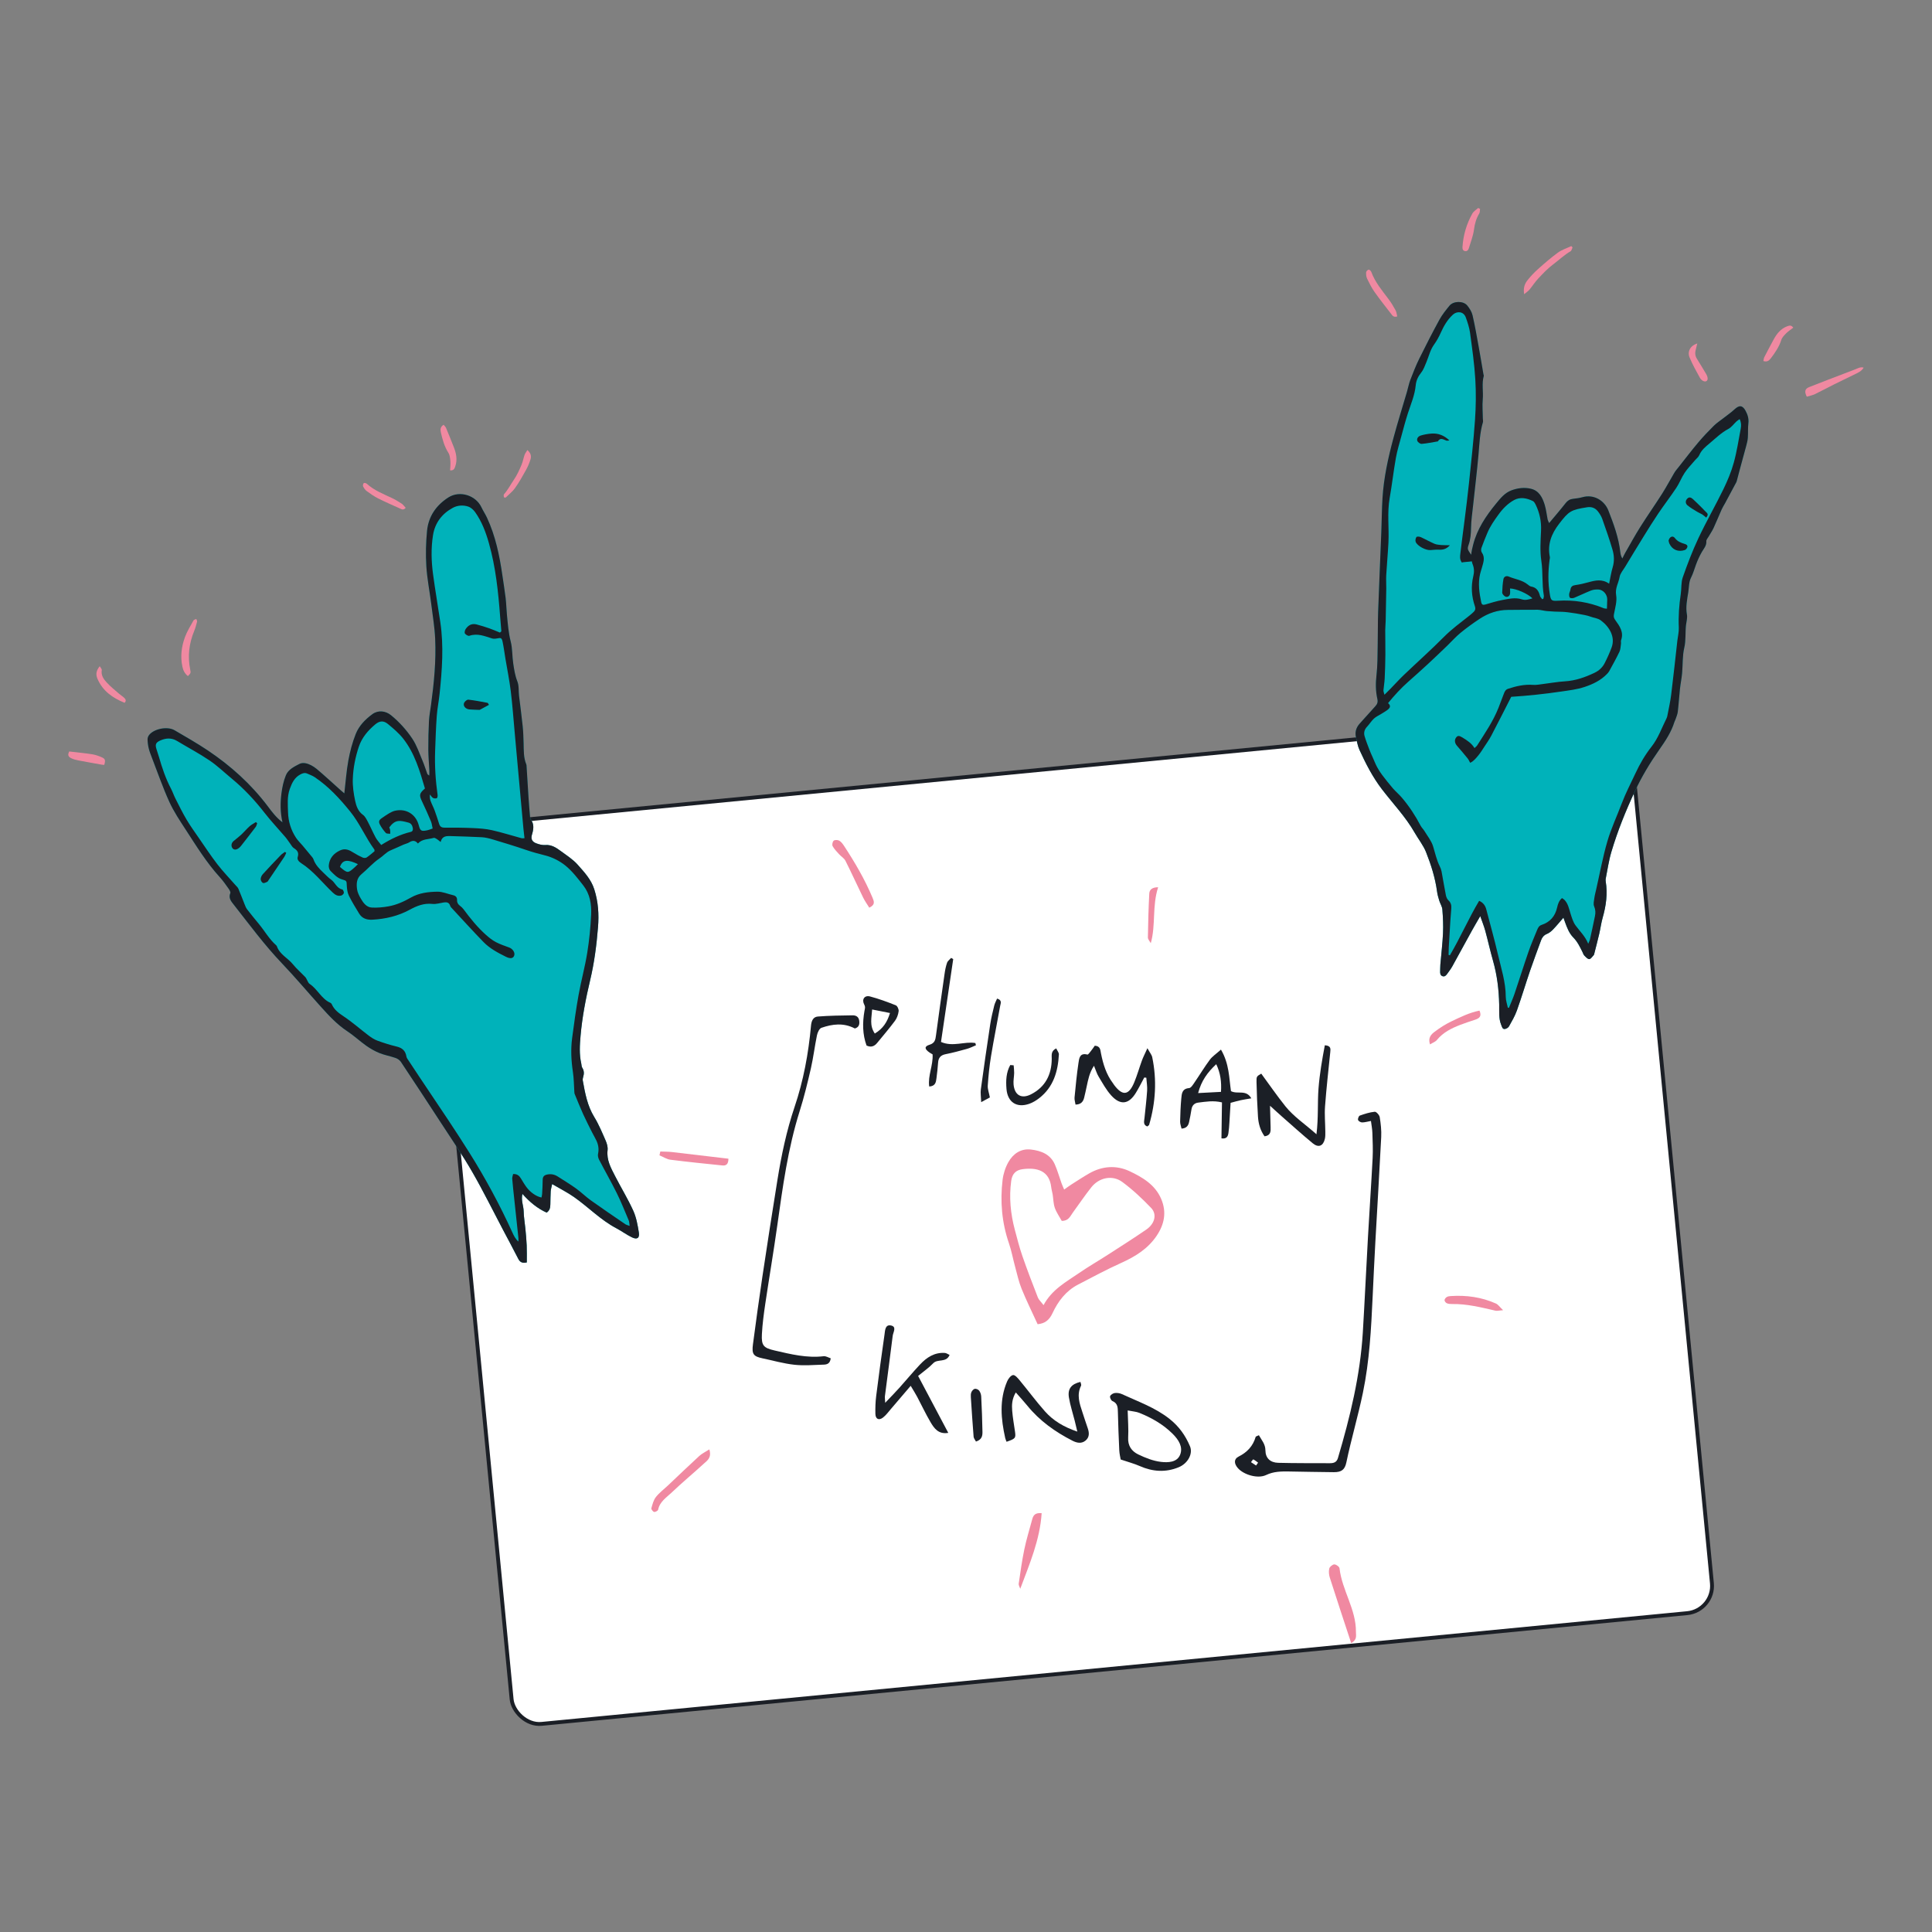 <?xml version="1.0" encoding="UTF-8"?>
<svg id="notes_etc" data-name="notes etc" xmlns="http://www.w3.org/2000/svg" viewBox="0 0 1000 1000">
  <rect x="0" y="0" width="1000" height="1000" fill="#808080" stroke="none"/>
  <defs>
    <style>
      .cls-1 {
        fill: #00b2ba;
      }

      .cls-1, .cls-2, .cls-3 {
        stroke-width: 0px;
      }

      .cls-2 {
        fill: #f089a1;
      }

      .cls-4 {
        fill: #fff;
        stroke: #1b1f26;
        stroke-miterlimit: 10;
        stroke-width: 2px;
      }

      .cls-3 {
        fill: #1b1f26;
      }
    </style>
  </defs>
  <rect class="cls-4" x="242.31" y="398" width="624.16" height="466.69" rx="14.17" ry="14.17" transform="translate(-58.18 56.27) rotate(-5.52)"/>
  <g>
    <path class="cls-1" d="M903.52,212.64c-1.65-2.99-3.29-3.04-5.79-.72-1.71,1.59-3.66,2.92-5.5,4.37-1.73,1.36-3.61,2.57-5.17,4.1-2.82,2.8-5.57,5.69-8.13,8.73-3.49,4.15-6.78,8.47-10.14,12.72-.75.95-1.56,1.86-2.17,2.89-2.14,3.6-4.09,7.31-6.33,10.84-3.68,5.78-7.63,11.39-11.28,17.18-2.78,4.41-5.27,9-7.87,13.52-.52.9-.95,1.86-1.41,2.8-.7-1.16-.93-2.15-1.04-3.14-.84-7.6-3.45-14.69-6.21-21.73-1.96-4.99-7.41-8.58-13.45-6.85-1.56.45-3.21.64-4.83.83-1.62.19-2.78.88-3.82,2.21-2.7,3.46-5.57,6.77-8.55,10.34-.33-.77-.66-1.3-.78-1.86-.51-2.5-.75-5.07-1.49-7.5-1.16-3.81-2.89-7.42-7.24-8.42-3.33-.77-6.72-.36-9.94.83-3.51,1.29-5.73,4.09-8.03,6.9-5.24,6.39-9.78,13.14-11.85,21.26-.44,1.72-.87,3.47-1,5.21-.57-.81-1.22-1.67-1.63-2.61-.28-.65-.05-1.64.22-2.38,1.07-2.93,1.27-5.92,1.32-9.02.07-3.87.66-7.74,1.07-11.6.93-8.76,2.01-17.51,2.79-26.28.5-5.6.66-11.24,2.28-16.69.17-.56-.03-1.22-.03-1.83-.04-3.36-.35-6.74-.05-10.07.36-4.03-.6-8.1.52-12.08.07-.26-.12-.59-.17-.9-.8-4.64-1.56-9.29-2.4-13.92-1.01-5.54-1.96-11.1-3.23-16.58-.42-1.81-1.54-3.58-2.73-5.05-2.04-2.51-7.19-2.41-9.23.1-1.86,2.29-3.76,4.63-5.17,7.2-3.63,6.65-7.09,13.4-10.44,20.19-1.76,3.57-3.21,7.3-4.64,11.02-.76,1.99-1.14,4.13-1.75,6.19-2.33,7.96-4.83,15.87-6.98,23.88-2.74,10.2-5.02,20.52-5.67,31.1-.36,5.81-.38,11.64-.61,17.45-.54,13.82-1.16,27.63-1.65,41.45-.2,5.73-.1,11.46-.23,17.19-.11,5.22-.03,10.47-.63,15.64-.48,4.15-.45,8.19.45,12.19.38,1.69-.04,2.7-1.07,3.83-2.7,2.94-5.33,5.95-8.02,8.9-1.95,2.14-2.63,4.6-1.92,7.4.52,2.08.85,4.27,1.73,6.2,3.27,7.17,6.85,14.16,11.68,20.47,5.72,7.46,12.28,14.29,16.97,22.53,1.92,3.37,4.45,6.47,5.85,10.02,2.6,6.56,4.74,13.31,5.69,20.36.21,1.6.67,3.18,1.14,4.72.48,1.56,1.49,3.04,1.61,4.61.32,4.07.52,8.19.33,12.26-.25,5.42-.91,10.82-1.37,16.23-.09,1.12-.05,2.26-.11,3.38-.05,1.08.03,2.16,1.16,2.6,1.18.46,1.92-.38,2.53-1.24.89-1.25,1.85-2.47,2.59-3.81,3.43-6.18,6.79-12.4,10.2-18.58,1.26-2.29,2.6-4.53,4.28-7.44,1.05,3.03,1.97,5.29,2.6,7.62,1.4,5.13,2.53,10.32,3.99,15.43,2.12,7.44,3.05,15.01,3.21,22.73.08,3.53-.35,7.15,1.06,10.57.4.96.58,2.2,1.84,2.08.78-.08,1.79-.69,2.17-1.36,1.5-2.68,3.07-5.37,4.1-8.24,2.41-6.76,4.46-13.65,6.77-20.45,1.82-5.34,3.83-10.61,5.75-15.91.55-1.51,1.42-2.6,3.01-3.25,1.19-.49,2.29-1.38,3.19-2.32,1.82-1.89,3.47-3.93,5.36-6.09.34.96.6,1.71.88,2.46,1.03,2.8,2.09,5.62,4.22,7.78,2.14,2.17,3.42,4.83,4.73,7.49.32.64.52,1.41,1,1.89.75.76,1.73,1.87,2.56,1.82.81-.04,1.57-1.33,2.32-2.1.13-.13.17-.37.22-.57.88-3.48,1.79-6.94,2.61-10.44.65-2.79,1.01-5.66,1.79-8.4,1.75-6.13,2.59-12.3,1.57-18.65-.08-.5-.11-1.04,0-1.53.93-4.62,1.58-9.32,2.92-13.82,3.21-10.81,7.43-21.25,12.22-31.49,3.53-7.55,7.79-14.6,12.56-21.39,3.17-4.51,6.23-9.09,7.87-14.43.12-.39.36-.74.49-1.13.43-1.33,1.06-2.65,1.22-4.01.47-3.94.7-7.91,1.13-11.86.29-2.73.86-5.43,1.11-8.16.4-4.37.13-8.88,1.11-13.1.93-3.98.47-7.91.91-11.83.21-1.8.79-3.69.48-5.4-.72-3.95.08-7.72.69-11.54.4-2.52.28-5.31,1.38-7.47,1.14-2.23,1.76-4.53,2.6-6.81.84-2.29,1.86-4.54,3.08-6.65,1.02-1.76,2.46-3.21,2.29-5.53-.06-.77.76-1.62,1.21-2.41.85-1.49,1.84-2.91,2.56-4.46,1.46-3.15,2.75-6.38,4.17-9.56.5-1.12,1.18-2.15,1.76-3.22,1.78-3.32,3.56-6.64,5.33-9.96.24-.45.54-.88.67-1.36.6-2.15,1.14-4.32,1.72-6.48,1.06-3.94,2.17-7.87,3.21-11.82.36-1.38.75-2.79.85-4.2.19-2.54-.01-5.11.29-7.62.28-2.39-.4-4.5-1.47-6.44Z"/>
    <g>
      <path class="cls-3" d="M903.52,212.64c-1.65-2.99-3.29-3.04-5.79-.72-1.71,1.59-3.66,2.92-5.5,4.37-1.73,1.36-3.61,2.57-5.17,4.1-2.82,2.8-5.57,5.69-8.13,8.73-3.49,4.15-6.78,8.47-10.14,12.72-.75.95-1.56,1.86-2.17,2.89-2.14,3.6-4.09,7.31-6.33,10.84-3.68,5.78-7.63,11.39-11.28,17.18-2.78,4.41-5.27,9-7.87,13.52-.52.9-.95,1.86-1.41,2.8-.7-1.16-.93-2.15-1.04-3.14-.84-7.6-3.45-14.69-6.21-21.73-1.96-4.99-7.41-8.58-13.45-6.85-1.56.45-3.21.64-4.83.83-1.62.19-2.78.88-3.82,2.21-2.7,3.46-5.57,6.77-8.55,10.34-.33-.77-.66-1.3-.78-1.86-.51-2.5-.75-5.07-1.49-7.5-1.16-3.81-2.89-7.42-7.24-8.42-3.33-.77-6.72-.36-9.94.83-3.51,1.29-5.73,4.09-8.03,6.9-5.24,6.39-9.78,13.14-11.85,21.26-.44,1.72-.87,3.47-1,5.21-.57-.81-1.22-1.67-1.63-2.61-.28-.65-.05-1.64.22-2.38,1.07-2.93,1.27-5.92,1.32-9.02.07-3.87.66-7.74,1.07-11.6.93-8.76,2.01-17.51,2.79-26.28.5-5.6.66-11.24,2.28-16.69.17-.56-.03-1.22-.03-1.83-.04-3.36-.35-6.74-.05-10.07.36-4.03-.6-8.1.52-12.08.07-.26-.12-.59-.17-.9-.8-4.64-1.56-9.29-2.4-13.92-1.01-5.54-1.96-11.1-3.23-16.58-.42-1.81-1.54-3.58-2.73-5.05-2.04-2.51-7.19-2.41-9.23.1-1.86,2.29-3.76,4.63-5.17,7.2-3.63,6.65-7.09,13.4-10.44,20.19-1.76,3.57-3.21,7.3-4.64,11.02-.76,1.99-1.14,4.13-1.75,6.19-2.33,7.96-4.83,15.87-6.98,23.88-2.74,10.2-5.02,20.52-5.67,31.1-.36,5.81-.38,11.64-.61,17.45-.54,13.82-1.16,27.63-1.65,41.45-.2,5.73-.1,11.46-.23,17.19-.11,5.22-.03,10.47-.63,15.64-.48,4.15-.45,8.19.45,12.19.38,1.69-.04,2.7-1.07,3.83-2.7,2.94-5.33,5.95-8.02,8.9-1.95,2.14-2.63,4.6-1.92,7.4.52,2.08.85,4.27,1.73,6.2,3.27,7.17,6.85,14.16,11.68,20.47,5.72,7.46,12.28,14.29,16.97,22.53,1.92,3.37,4.45,6.47,5.85,10.02,2.6,6.56,4.74,13.31,5.69,20.36.21,1.6.67,3.18,1.14,4.72.48,1.56,1.49,3.04,1.61,4.61.32,4.07.52,8.19.33,12.26-.25,5.42-.91,10.82-1.37,16.23-.09,1.12-.05,2.26-.11,3.38-.05,1.08.03,2.16,1.16,2.6,1.18.46,1.92-.38,2.53-1.24.89-1.25,1.85-2.47,2.59-3.81,3.43-6.18,6.79-12.4,10.2-18.58,1.26-2.29,2.6-4.53,4.28-7.44,1.05,3.03,1.97,5.29,2.6,7.62,1.4,5.13,2.53,10.32,3.99,15.43,2.12,7.44,3.05,15.01,3.21,22.73.08,3.53-.35,7.15,1.06,10.57.4.96.58,2.2,1.84,2.08.78-.08,1.79-.69,2.17-1.36,1.5-2.68,3.07-5.37,4.1-8.24,2.41-6.76,4.46-13.65,6.77-20.45,1.82-5.34,3.83-10.61,5.75-15.91.55-1.51,1.42-2.6,3.01-3.25,1.19-.49,2.29-1.38,3.19-2.32,1.82-1.89,3.47-3.93,5.36-6.09.34.96.6,1.71.88,2.46,1.03,2.8,2.09,5.62,4.22,7.78,2.14,2.17,3.42,4.83,4.73,7.49.32.64.52,1.41,1,1.89.75.76,1.73,1.87,2.56,1.82.81-.04,1.57-1.33,2.32-2.1.13-.13.17-.37.22-.57.88-3.48,1.79-6.94,2.61-10.44.65-2.79,1.01-5.66,1.79-8.4,1.75-6.13,2.59-12.3,1.57-18.65-.08-.5-.11-1.04,0-1.53.93-4.62,1.58-9.32,2.92-13.82,3.21-10.81,7.43-21.25,12.22-31.49,3.53-7.55,7.79-14.6,12.56-21.39,3.17-4.51,6.23-9.09,7.87-14.43.12-.39.36-.74.49-1.13.43-1.33,1.06-2.65,1.22-4.01.47-3.94.7-7.91,1.13-11.86.29-2.73.86-5.43,1.11-8.16.4-4.37.13-8.88,1.11-13.1.93-3.98.47-7.91.91-11.83.21-1.8.79-3.69.48-5.4-.72-3.95.08-7.72.69-11.54.4-2.52.28-5.31,1.38-7.47,1.14-2.23,1.76-4.53,2.6-6.81.84-2.29,1.86-4.54,3.08-6.65,1.02-1.76,2.46-3.21,2.29-5.53-.06-.77.76-1.62,1.21-2.41.85-1.49,1.84-2.91,2.56-4.46,1.46-3.15,2.75-6.38,4.17-9.56.5-1.12,1.18-2.15,1.76-3.22,1.78-3.32,3.56-6.64,5.33-9.96.24-.45.54-.88.67-1.36.6-2.15,1.14-4.32,1.72-6.48,1.06-3.94,2.17-7.87,3.21-11.82.36-1.38.75-2.79.85-4.2.19-2.54-.01-5.11.29-7.62.28-2.39-.4-4.5-1.47-6.44ZM802.05,289.83c.07-.51.25-1.04.15-1.52-1.34-6.51.84-12.04,4.72-17.09,5.15-6.72,6.16-7.32,14.63-8.67,2.21-.35,4.11.36,5.47,2.07.94,1.19,1.79,2.54,2.3,3.96,1.88,5.29,3.74,10.6,5.32,15.99.86,2.93,1.01,5.98.08,9.06-.79,2.62-1.18,5.36-1.84,8.49-3.64-2.58-7.19-1.72-10.79-.72-2.16.6-4.37,1.12-6.59,1.42-1.56.21-2.43.78-2.65,2.38-.11.8-.59,1.56-.65,2.36-.05.64.09,1.68.48,1.88.58.3,1.55.22,2.21-.05,2.92-1.2,5.75-2.61,8.68-3.76,1.1-.43,2.39-.53,3.59-.52,2.6.03,4.83,2.59,4.74,5.24-.05,1.51-.09,3.02-.15,4.71-.68-.09-1.2-.05-1.63-.23-7.61-3.15-15.52-4.41-23.74-3.89-3.36.21-3.66-.14-4.2-3.39-.98-5.9-.91-11.8-.12-17.72ZM766.12,296.99c.25-1.09.64-2.14.93-3.22.72-2.61,1.78-5.19-.08-7.83-.39-.56-.42-1.64-.18-2.33.91-2.6,1.99-5.15,3.04-7.7,1.45-3.52,3.62-6.58,5.84-9.64,2.2-3.04,4.82-5.7,8.03-7.45,3.12-1.7,6.59-1.04,9.75.55.57.29,1,1.02,1.31,1.64,2.13,4.3,3.09,8.8,2.88,13.65-.23,5.2-.62,10.51.15,15.61.9,5.99.25,12.03,1.29,17.96.09.53-.15,1.12-.24,1.69-.2.08-.4.15-.59.23-.4-.58-1.01-1.11-1.17-1.75-.62-2.47-1.74-4.33-4.52-4.8-.66-.11-1.29-.63-1.84-1.08-2.88-2.34-6.59-2.71-9.86-4.12-1.19-.51-2.45.09-2.68,1.33-.42,2.3-.57,4.65-.64,6.99-.02.58.6,1.3,1.12,1.74,1.17,1.01,2.74.37,2.94-1.19.11-.88,0-1.78-.01-2.68,3.23.07,9.23,2.71,11.61,5.12-1.93.54-3.54,1.15-5.63.48-3.3-1.07-6.73-.23-10.03.39-2.99.56-5.92,1.48-8.85,2.34-1.19.35-1.76-.03-2-1.14-1.02-4.9-1.74-9.81-.58-14.79ZM716.71,351.21c.2-4.08.32-8.16.36-12.24.04-4.27-.08-8.54-.07-12.81,0-1.63.2-3.26.23-4.89.12-5.5.23-10.99.3-16.49.03-2.35-.15-4.71-.02-7.05.32-5.68.88-11.36,1.15-17.04.36-7.65-.72-15.32.64-22.97,1.22-6.84,1.97-13.77,3.19-20.61.69-3.86,1.86-7.64,2.88-11.44,1.06-3.93,2.11-7.88,3.36-11.76,1.54-4.76,3.56-9.38,4.04-14.44.23-2.5,1.24-4.62,2.84-6.63,1.24-1.56,1.93-3.59,2.72-5.47,1.26-3.01,1.94-6.23,3.91-8.97,1.36-1.88,2.5-3.96,3.45-6.08,1.59-3.52,3.41-6.77,6.33-9.46,2.01-1.85,5.5-1.85,6.69,1.48.92,2.58,1.82,5.24,2.19,7.94,1.08,8.01,2.23,16.03,2.72,24.08.42,7.02.32,14.11-.17,21.12-.76,10.92-1.99,21.82-3.12,32.71-.66,6.41-1.5,12.81-2.29,19.21-.71,5.69-1.51,11.37-2.16,17.07-.16,1.46-.46,3.05.79,4.72.54-.32,3.74-.37,5.14-.65.11.45.17.91.36,1.36.9,2.14.93,4.2.42,6.28-1.3,5.35-.92,10.58.85,15.72.41,1.18.14,2.01-.62,2.77-.72.73-1.51,1.38-2.31,2.02-4.49,3.55-9.1,6.91-13.17,11.01-6.7,6.75-13.81,13.08-20.69,19.65-2.36,2.26-4.56,4.69-6.84,7.04-.95.98-1.93,1.93-3.22,3.22-.28-1.16-.56-1.74-.52-2.28.16-2.04.54-4.07.64-6.11ZM901.02,221.76c-1.13,5.93-2.02,11.93-3.62,17.73-1.3,4.7-3.21,9.29-5.35,13.68-4.16,8.55-8.92,16.83-12.97,25.43-3.09,6.57-5.69,13.4-8.09,20.26-.92,2.63-.6,5.67-1.02,8.5-.85,5.79-1.29,11.57-1.02,17.44.1,2.22-.48,4.47-.74,6.71-1.06,9.36-2.05,18.73-3.21,28.07-.45,3.64-1.28,7.22-1.96,10.83-.09.5-.24,1.01-.47,1.46-2.48,4.92-4.26,10.19-7.75,14.62-3.36,4.26-6.06,8.93-8.37,13.9-2.42,5.19-5.08,10.27-7.11,15.65-2.46,6.51-5.46,12.86-7.39,19.52-2.37,8.15-3.89,16.55-5.78,24.85-.34,1.49-.75,2.98-.95,4.5-.19,1.39-.61,3.02-.11,4.19.75,1.74.79,3.35.44,5.06-.82,4.02-1.69,8.03-2.58,12.03-.14.65-.48,1.25-.9,2.3-1.61-3.95-4.37-6.49-6.55-9.46-1.33-1.82-1.99-4.19-2.69-6.39-.74-2.35-1.18-4.79-2.9-6.7-.38-.43-.92-.72-1.43-1.1-1.63,1.36-2.15,3.19-2.55,4.94-1.03,4.51-3.66,7.51-8,8.94-1.4.46-1.88,1.53-2.34,2.64-1.56,3.79-3.18,7.56-4.52,11.42-2.48,7.17-4.74,14.42-7.17,21.6-.84,2.47-1.92,4.85-2.89,7.27-.19-.03-.38-.05-.57-.08-.38-1.86-1.07-3.71-1.08-5.57,0-7.7-2.43-14.94-4.13-22.3-1.77-7.68-3.95-15.27-5.93-22.91-.51-1.97-1.48-3.52-3.72-4.53-5.5,9.23-9.73,19.05-15.15,28.21-.22-.07-.44-.14-.67-.21.03-1.27.03-2.54.1-3.81.25-4.5.52-9,.8-13.49.14-2.25.33-4.49.51-6.73.13-1.6-.15-2.98-1.44-4.17-.69-.64-1.17-1.69-1.35-2.63-.82-4.1-1.47-8.22-2.24-12.33-.17-.9-.49-1.79-.9-2.61-1.67-3.33-2.42-6.93-3.5-10.45-.87-2.83-2.9-5.32-4.48-7.93-.58-.96-1.46-1.75-1.97-2.73-2.71-5.18-5.9-10.04-9.69-14.5-1.44-1.7-3.19-3.14-4.65-4.83-1.92-2.23-3.75-4.54-5.53-6.89-.98-1.3-1.89-2.68-2.65-4.12-.86-1.61-1.52-3.32-2.26-4.99-.58-1.3-1.19-2.59-1.69-3.92-.9-2.38-1.85-4.74-2.55-7.18-.5-1.76-.02-3.41,1.31-4.82,1.25-1.33,2.22-2.95,3.55-4.19,1.09-1.01,2.54-1.65,3.83-2.45,1.04-.65,2.11-1.25,3.09-1.98,1.28-.96,2.16-2.09.39-3.57,3.31-4.06,6.68-7.74,10.44-11.06,3.37-2.99,6.74-5.98,10.04-9.04,3.44-3.18,6.82-6.42,10.19-9.67,2.28-2.19,4.38-4.6,6.81-6.59,3.16-2.59,6.49-5.01,9.91-7.26,4.43-2.93,9.32-4.63,14.72-4.63,5.09,0,10.18-.14,15.27-.08,1.62.02,3.23.55,4.86.68,2.62.21,5.25.38,7.87.38,2.44,0,12.18,1.51,14.4,2.41,1.86.75,3.93.78,5.67,2.07,4.48,3.33,7.52,8.63,5.53,13.98-1.03,2.78-2.25,5.5-3.61,8.14-1.15,2.23-2.97,3.9-5.28,4.99-4.85,2.3-9.8,4.07-15.26,4.39-3.77.22-7.52.93-11.28,1.38-1.73.21-3.48.59-5.19.46-4.49-.34-8.71.61-12.92,2.01-1.29.43-1.74,1.3-2.15,2.35-.96,2.48-1.87,4.99-2.85,7.47-2.77,7.01-7.03,13.19-11.04,19.5-.32.49-.85.85-1.39,1.38-1.52-2.53-3.83-3.97-6.13-5.4-1.91-1.19-2.62-1.12-3.46.05-.89,1.25-.62,2.87.52,4.16,1.89,2.14,3.72,4.34,5.52,6.55.5.62.81,1.38,1.32,2.27,1.95-.95,3.16-2.55,4.39-4.06,1.03-1.26,1.89-2.66,2.78-4.02,1.28-1.97,2.67-3.9,3.76-5.98,3.52-6.7,6.92-13.47,10.31-20.1,8.72-.56,17.21-1.46,25.69-2.71,4.16-.61,8.31-1.07,12.32-2.41,4.32-1.44,8.34-3.37,11.55-6.7.42-.44.86-.9,1.14-1.43,1.81-3.33,3.67-6.63,5.3-10.04.59-1.24.6-2.78.81-4.19.09-.6-.15-1.28.05-1.82,1.51-4.18-.75-7.3-2.96-10.36-.73-1.01-.98-1.74-.75-3.01.61-3.31,1.7-6.8,1.15-9.97-.62-3.59,1.27-6.27,1.79-9.38.31-1.87,1.84-3.55,2.88-5.28,3.17-5.26,6.35-10.51,9.58-15.73,2.48-4,4.96-8.01,7.59-11.9,3.02-4.47,6.33-8.75,9.31-13.24,1.63-2.45,2.67-5.3,4.3-7.75,1.51-2.27,3.45-4.25,5.21-6.34.79-.94,1.9-1.73,2.36-2.8,1.13-2.69,3.26-4.38,5.38-6.16,3.12-2.61,5.99-5.48,9.67-7.43,1.65-.87,2.83-2.61,4.25-3.92.43-.4.96-.7,1.61-1.16.84,1.7.86,3.3.56,4.85Z"/>
      <g>
        <path class="cls-2" d="M813.94,128.07c-.33.69-.49,1.69-1.03,2-3.21,1.83-5.84,4.4-8.75,6.58-3.01,2.24-5.49,4.87-7.99,7.54-1.67,1.77-2.97,3.88-4.54,5.75-.66.78-1.57,1.35-2.73,2.33-.53-3.09.22-5.3,1.67-7.14,1.63-2.08,3.47-4.03,5.44-5.79,3.35-2.99,6.74-5.96,10.37-8.59,2.05-1.49,4.6-2.28,6.93-3.38.21.23.43.47.64.7Z"/>
        <path class="cls-2" d="M935.21,205.33c-1.33-2.55-1.03-4.07,1.17-4.95,6.71-2.69,13.49-5.22,20.24-7.81,1.52-.58,3.06-1.14,4.56-1.78,1.01-.43,1.98-.92,3.45-.5-1.09,1.79-2.66,2.51-4.21,3.26-3.67,1.79-7.36,3.55-11.01,5.37-3.34,1.66-6.61,3.46-9.98,5.07-1.34.64-2.86.92-4.22,1.34Z"/>
        <path class="cls-2" d="M723.22,163.78c-1.89.58-2.45-.38-3.06-1.17-2.92-3.81-5.93-7.55-8.69-11.47-1.52-2.15-2.71-4.54-3.86-6.91-.46-.96-.57-2.18-.51-3.26.03-.53.76-1.3,1.29-1.41.38-.08,1.21.66,1.4,1.19,1.95,5.39,5.63,9.65,8.98,14.15,1.34,1.79,2.5,3.73,3.57,5.7.5.91.58,2.05.88,3.19Z"/>
        <path class="cls-2" d="M766.07,108.09c-.12.81-.02,1.76-.41,2.41-1.56,2.57-2.33,5.27-2.72,8.29-.43,3.31-1.71,6.52-2.69,9.75-.28.93-.95,1.66-2.06,1.41-1.15-.26-1.27-1.23-1.21-2.19.42-6.13,2.11-11.9,5.11-17.24.65-1.15,1.98-1.92,3-2.86.33.14.65.29.98.43Z"/>
        <path class="cls-2" d="M928.19,169.6c-1.32,1.03-2.62,1.87-3.68,2.93-.99,1-2.11,2.13-2.51,3.4-1.12,3.59-3.19,6.57-5.4,9.5-.9,1.19-1.97,2.09-3.87,1.44.14-.66.15-1.38.44-1.95,1.58-3.08,3.21-6.14,4.86-9.19,1.63-3.01,3.67-5.58,7.02-6.85,1.14-.44,2.13-.69,3.13.71Z"/>
        <path class="cls-2" d="M878.51,177.77c-.32,1.34-.49,2.17-.73,2.98-.51,1.75-.47,3.38.57,5,1.6,2.49,3.07,5.07,4.62,7.61,1.08,1.77,1.21,3.28.3,3.88-.88.58-2.52-.09-3.48-1.82-1.88-3.4-3.77-6.82-5.27-10.4-1.27-3.03.38-6.15,3.99-7.25Z"/>
      </g>
      <path class="cls-3" d="M750.47,282.2c-1.57,1.8-3.36,2.43-5.49,2.32-1.5-.07-3.02.06-4.52.2-2.39.23-6.85-2.07-7.71-4.27-.27-.7-.05-1.83.39-2.47.23-.34,1.5-.29,2.12-.01,2.42,1.08,4.74,2.42,7.18,3.47,1.09.47,2.37.56,3.57.67,1.48.12,2.98.07,4.47.1Z"/>
      <path class="cls-3" d="M750.23,227.97c-.78.06-1.21.21-1.55.1-1.56-.53-3.14-1.83-4.45.39-2.79.46-5.56,1.05-8.37,1.29-.73.06-2-.83-2.25-1.55-.47-1.33.61-2.43,1.78-2.78,1.83-.55,3.76-.88,5.66-1.01,3.39-.22,6.39.92,9.18,3.56Z"/>
      <path class="cls-3" d="M883.12,267.91c-.79-.64-1.37-1.21-2.03-1.63-.82-.51-1.76-.84-2.58-1.35-1.72-1.07-3.51-2.07-5.06-3.35-.99-.82-1.24-2.14-.29-3.3,1.07-1.31,2.2-.79,3.17.12,1.64,1.51,3.22,3.1,4.81,4.67.72.71,1.36,1.5,2.12,2.17.9.79.8,1.53-.14,2.68Z"/>
      <path class="cls-3" d="M863.65,279.81c.54-2.11,2.22-2.7,3.26-1.33,1.34,1.78,3.16,2.49,5.13,3.07.89.26,1.6.73,1.31,1.69-.17.58-.75,1.27-1.31,1.46-3.38,1.16-6.46-.14-7.93-3.26-.29-.61-.38-1.31-.46-1.62Z"/>
    </g>
  </g>
  <g>
    <path class="cls-1" d="M146.2,425.63c-1.2-5.39-1.12-10.21-.52-14.97.4-3.2,1.1-6.47,2.32-9.43,1.2-2.91,4.19-4.38,6.89-5.78,2.01-1.04,4.3-.28,6.12.63,2.02,1.01,3.76,2.64,5.49,4.14,3.26,2.83,6.43,5.76,9.64,8.64.67.6,1.37,1.18,2.08,1.79.69-5.86,1.08-11.52,2.09-17.06.85-4.64,2.08-9.29,3.81-13.67,1.68-4.26,4.95-7.6,8.65-10.29,2.99-2.18,6.82-1.73,9.65.59,4.28,3.5,7.97,7.61,10.99,12.13,2.3,3.45,3.65,7.56,5.29,11.42.95,2.22,1.64,4.56,2.49,6.83.09.24.44.39,1,.85.02-1.12.08-1.92.04-2.71-.18-3.57-.52-7.14-.54-10.72-.03-4.95.09-9.9.34-14.84.14-2.73.68-5.44,1.04-8.15,1.55-11.4,2.7-22.85,2.17-34.36-.28-6.09-1.3-12.16-2.06-18.23-.82-6.49-2.12-12.94-2.52-19.45-.37-6.07-.22-12.23.38-18.29.75-7.44,4.73-13.19,11.04-17.23,5.83-3.73,14.17-1.16,17.12,5.13.85,1.81,1.98,3.48,2.83,5.3,4.41,9.46,6.5,19.55,7.98,29.8.57,3.96,1.23,7.9,1.7,11.87.35,2.91.39,5.86.68,8.77.46,4.6.78,9.19,1.95,13.73.93,3.63.73,7.53,1.29,11.27.46,3.1.94,6.29,2.08,9.17,1.01,2.54.63,5.04.93,7.55.64,5.31,1.36,10.62,1.91,15.94.3,2.91.37,5.84.46,8.76.11,3.67-.07,7.38,1.39,10.88.08.19.11.41.12.62.35,5.55.67,11.1,1.04,16.65.22,3.36.52,6.72.8,10.07.04.41.13.88.37,1.19,1.86,2.49,1.43,5.12.61,7.82-.66,2.18-.02,3.68,2.21,4.51,1.45.54,3.09,1,4.6.88,3.26-.26,5.68,1.34,8.04,3.08,3.05,2.25,6.36,4.34,8.83,7.13,3.37,3.81,6.93,7.55,8.57,12.72,2.06,6.47,2.48,12.91,1.93,19.65-.75,9.27-1.93,18.44-4.09,27.49-2.24,9.42-4.08,18.93-4.93,28.59-.42,4.8-.74,9.66.36,14.44.17.72.12,1.56.49,2.14,1.01,1.56,1.03,3.12.49,4.82-.19.59-.3,1.28-.19,1.87,1.18,6.53,2.35,13.02,5.94,18.87,2.36,3.84,4.09,8.08,5.91,12.23.66,1.51,1.17,3.33.98,4.92-.61,5.1,1.76,9.24,3.91,13.45,3.07,6,6.62,11.77,9.39,17.89,1.58,3.48,2.27,7.43,2.88,11.25.46,2.89-.87,3.8-3.52,2.54-2.83-1.35-5.38-3.28-8.16-4.74-8.11-4.28-14.44-10.93-21.85-16.13-3.42-2.4-7.19-4.29-11.34-6.73-.34,1.65-.68,2.71-.75,3.78-.14,2.21-.11,4.43-.18,6.64-.05,1.6-.17,3.18-1.92,4.36-4.73-2.14-8.74-5.42-12.54-9.69-.8,3.37.58,6.14.64,8.98.05,2.94.59,5.87.87,8.82.28,2.94.58,5.88.7,8.83.13,2.92.05,5.85.06,8.84-2.25.5-3.5-.05-4.42-1.86-2.52-4.97-5.18-9.87-7.78-14.8-5.31-10.06-10.34-20.29-16.01-30.14-4.94-8.57-10.56-16.75-15.96-25.05-6.95-10.69-13.96-21.35-21.02-31.97-.59-.88-1.68-1.63-2.69-1.99-2.77-.97-5.72-1.47-8.43-2.57-2.41-.97-4.72-2.31-6.84-3.81-3.35-2.37-6.37-5.24-9.79-7.48-5.28-3.47-9.47-8.04-13.63-12.65-6.71-7.42-13.14-15.11-20.04-22.34-9.12-9.56-16.93-20.15-25.06-30.5-1.34-1.7-2.86-3.42-1.79-6.02.24-.6-.52-1.75-1.04-2.49-1.39-1.96-2.78-3.95-4.4-5.72-6.85-7.51-12.14-16.15-17.65-24.61-3.04-4.67-6.19-9.37-8.49-14.42-3.39-7.45-6.06-15.22-9.02-22.87-.61-1.57-1.23-3.16-1.63-4.79-.37-1.52-.57-3.1-.6-4.66-.02-.77.34-1.7.84-2.31,2.64-3.24,9.47-4.54,13.13-2.4,5.81,3.4,11.67,6.73,17.25,10.47,11.86,7.95,22.36,17.42,31,28.88,2.11,2.8,4.21,5.7,7.6,8.31Z"/>
    <path class="cls-3" d="M146.2,425.63c-1.2-5.39-1.12-10.21-.52-14.97.4-3.2,1.1-6.47,2.32-9.43,1.2-2.91,4.19-4.38,6.89-5.78,2.01-1.04,4.3-.28,6.12.63,2.02,1.01,3.76,2.64,5.49,4.14,3.26,2.83,6.43,5.76,9.64,8.64.67.6,1.37,1.18,2.08,1.79.69-5.86,1.08-11.52,2.09-17.06.85-4.64,2.08-9.29,3.81-13.67,1.68-4.26,4.95-7.6,8.65-10.29,2.99-2.18,6.82-1.73,9.65.59,4.28,3.5,7.97,7.61,10.99,12.13,2.3,3.45,3.65,7.56,5.29,11.42.95,2.22,1.64,4.56,2.49,6.83.09.24.44.39,1,.85.02-1.12.08-1.92.04-2.71-.18-3.57-.52-7.14-.54-10.72-.03-4.95.09-9.9.34-14.84.14-2.73.68-5.44,1.04-8.15,1.55-11.4,2.7-22.85,2.17-34.36-.28-6.09-1.3-12.16-2.06-18.23-.82-6.49-2.12-12.94-2.52-19.45-.37-6.07-.22-12.23.38-18.29.75-7.44,4.73-13.19,11.04-17.23,5.83-3.73,14.17-1.16,17.12,5.13.85,1.81,1.98,3.48,2.83,5.3,4.41,9.46,6.5,19.55,7.98,29.8.57,3.96,1.23,7.9,1.7,11.87.35,2.91.39,5.86.68,8.77.46,4.6.78,9.19,1.95,13.73.93,3.63.73,7.53,1.29,11.27.46,3.1.94,6.29,2.08,9.17,1.01,2.54.63,5.04.93,7.55.64,5.31,1.36,10.62,1.91,15.94.3,2.91.37,5.84.46,8.76.11,3.67-.07,7.38,1.39,10.88.08.19.11.41.12.62.35,5.55.67,11.1,1.04,16.65.22,3.36.52,6.72.8,10.07.04.41.13.88.37,1.19,1.86,2.49,1.43,5.12.61,7.82-.66,2.18-.02,3.68,2.21,4.51,1.45.54,3.09,1,4.6.88,3.26-.26,5.68,1.34,8.04,3.08,3.05,2.25,6.36,4.34,8.83,7.13,3.37,3.81,6.93,7.55,8.57,12.72,2.06,6.47,2.48,12.91,1.93,19.65-.75,9.27-1.93,18.44-4.09,27.49-2.24,9.42-4.08,18.93-4.93,28.59-.42,4.8-.74,9.66.36,14.44.17.72.12,1.56.49,2.14,1.01,1.56,1.03,3.12.49,4.82-.19.59-.3,1.28-.19,1.87,1.18,6.53,2.35,13.02,5.94,18.87,2.36,3.84,4.09,8.08,5.91,12.23.66,1.51,1.17,3.33.98,4.92-.61,5.1,1.76,9.24,3.91,13.45,3.07,6,6.62,11.77,9.39,17.89,1.58,3.48,2.27,7.43,2.88,11.25.46,2.89-.87,3.8-3.52,2.54-2.83-1.35-5.38-3.28-8.16-4.74-8.11-4.28-14.44-10.93-21.85-16.13-3.42-2.4-7.19-4.29-11.34-6.73-.34,1.65-.68,2.71-.75,3.78-.14,2.21-.11,4.43-.18,6.64-.05,1.6-.17,3.18-1.92,4.36-4.73-2.14-8.74-5.42-12.54-9.69-.8,3.37.58,6.14.64,8.98.05,2.94.59,5.87.87,8.82.28,2.94.58,5.88.7,8.83.13,2.92.05,5.85.06,8.84-2.25.5-3.5-.05-4.42-1.86-2.52-4.97-5.18-9.87-7.78-14.8-5.31-10.06-10.34-20.29-16.01-30.14-4.94-8.57-10.56-16.75-15.96-25.05-6.95-10.69-13.96-21.35-21.02-31.97-.59-.88-1.68-1.63-2.69-1.99-2.77-.97-5.72-1.47-8.43-2.57-2.41-.97-4.72-2.31-6.84-3.81-3.35-2.37-6.37-5.24-9.79-7.48-5.28-3.47-9.47-8.04-13.63-12.65-6.71-7.42-13.14-15.11-20.04-22.34-9.12-9.56-16.93-20.15-25.06-30.5-1.34-1.7-2.86-3.42-1.79-6.02.24-.6-.52-1.75-1.04-2.49-1.39-1.96-2.78-3.95-4.4-5.72-6.85-7.51-12.14-16.15-17.65-24.61-3.04-4.67-6.19-9.37-8.49-14.42-3.39-7.45-6.06-15.22-9.02-22.87-.61-1.57-1.23-3.16-1.63-4.79-.37-1.52-.57-3.1-.6-4.66-.02-.77.34-1.7.84-2.31,2.64-3.24,9.47-4.54,13.13-2.4,5.81,3.4,11.67,6.73,17.25,10.47,11.86,7.95,22.36,17.42,31,28.88,2.11,2.8,4.21,5.7,7.6,8.31ZM193.85,440.59c-.04-.47.02-.73-.08-.87-4.6-6.28-7.55-13.55-12.53-19.7-5.43-6.7-11.14-12.91-18.29-17.72-1.2-.81-2.62-1.32-3.96-1.91-1.27-.56-2.39-.16-3.58.48-3.02,1.63-4.31,4.42-5.4,7.44-1.45,3.99-1.04,8.1-.92,12.2.14,4.75,1.52,9.13,4.11,13.09.96,1.47,2.28,2.7,3.42,4.06,1.42,1.69,2.83,3.38,4.22,5.09.51.63,1.14,1.25,1.39,1.98,1.01,2.9,3.06,4.99,5.21,7.02,1.3,1.22,2.52,2.55,3.96,3.57,2.09,1.48,2.85,4.45,5.75,5.06.41.09.91,1.21.83,1.77-.08.53-.8,1.24-1.35,1.38-1.76.43-3.04-.25-4.44-1.58-5.41-5.14-10-11.18-16.4-15.25-1.16-.74-2.1-1.86-1.69-3.13.74-2.33-.28-3.5-2.06-4.63-.74-.47-1.2-1.41-1.76-2.16-.88-1.18-1.66-2.43-2.61-3.55-3.56-4.17-7.35-8.16-10.71-12.48-5.07-6.52-10.65-12.51-17.02-17.76-3.82-3.15-7.42-6.64-11.5-9.4-5.39-3.64-11.19-6.69-16.77-10.06-2.91-1.76-5.83-1.55-8.77-.23-2.31,1.04-2.68,2.09-1.87,4.57.43,1.3.86,2.59,1.24,3.9,1.61,5.66,3.5,11.21,6.24,16.45.87,1.65,1.45,3.45,2.3,5.12,1.85,3.65,3.66,7.33,5.74,10.85,1.93,3.26,4.16,6.34,6.31,9.46,3.18,4.6,6.25,9.28,9.66,13.7,2.89,3.74,6.2,7.16,9.32,10.73.55.63,1.25,1.21,1.56,1.95,1.15,2.68,2.14,5.43,3.24,8.13.35.88.71,1.8,1.28,2.53,1.99,2.58,4.06,5.1,6.13,7.61,2.99,3.63,5.3,7.8,8.87,10.95.15.14.31.31.38.5,1.44,4.27,5.66,6.08,8.28,9.32,1.94,2.4,4.32,4.44,6.46,6.69.42.44.63,1.08.95,1.62.38.62.63,1.46,1.19,1.82,4.17,2.71,6.14,7.82,10.89,9.88.27.12.53.41.64.68,1.27,2.93,3.62,4.61,6.23,6.35,4.46,2.98,8.5,6.57,12.79,9.82,1.4,1.06,2.92,2.08,4.55,2.68,3.26,1.2,6.59,2.25,9.96,3.06,2.9.69,4.64,2.15,5.11,5.16.12.78.73,1.5,1.19,2.21,1.9,2.91,3.82,5.8,5.75,8.69,4.91,7.34,9.86,14.66,14.74,22.02,3.72,5.62,7.4,11.26,10.98,16.97,8.3,13.23,15.71,26.95,22.18,41.17.73,1.6,1.51,3.26,3.1,4.74.03-.81.1-1.23.06-1.64-.72-6.82-1.45-13.63-2.18-20.44-.37-3.46-.76-6.91-1.04-10.38-.07-.84.31-1.72.46-2.51,2.1-.07,3.15.86,3.97,2.2.94,1.52,1.83,3.09,2.88,4.52,2.06,2.81,5.26,4.99,7.84,5.44.11-.61.29-1.21.32-1.82.13-2.42.29-4.85.29-7.27,0-1.69.72-2.46,2.33-2.8,1.99-.41,3.77-.06,5.44,1.01,3.19,2.06,6.45,4.01,9.52,6.22,2.64,1.9,4.97,4.24,7.62,6.13,5.89,4.21,11.89,8.27,17.86,12.35.54.37,1.24.5,2.24.89-.19-1.22-.16-2.09-.46-2.81-2.01-4.75-3.92-9.57-6.21-14.19-2.9-5.85-6.16-11.52-9.17-17.32-.45-.87-.72-2.09-.51-3.02.53-2.41.16-4.63-.83-6.78-.65-1.42-1.49-2.76-2.19-4.16-1.6-3.2-3.25-6.38-4.72-9.63-1.56-3.44-2.95-6.97-4.39-10.46-.12-.28-.11-.62-.14-.93-.23-3.46-.23-6.95-.74-10.36-.89-5.87-1.17-11.74-.4-17.6.97-7.41,1.99-14.81,3.31-22.16,1.32-7.36,3.32-14.6,4.51-21.97,1.06-6.54,1.72-13.19,2.02-19.81.24-5.31-.64-10.64-4.05-15-2.84-3.63-5.7-7.41-9.23-10.28-3.03-2.46-6.86-4.39-10.64-5.32-3.37-.83-6.66-1.75-9.94-2.87-5.67-1.95-11.41-3.68-17.16-5.4-1.8-.54-3.69-1.01-5.56-1.12-5.36-.3-10.72-.4-16.09-.59-2.27-.08-4.48-.06-5.24,3.05-.83-.65-1.34-1.13-1.93-1.49-.51-.31-1.2-.77-1.65-.63-2.73.82-5.89.42-8.18,2.92-1.33-1.7-2.79-1.69-4.47-.62-.87.56-1.96.75-2.93,1.17-2.22.96-4.4,2.03-6.64,2.94-2.32.94-3.88,2.92-5.91,4.27-3.38,2.26-6.09,5.5-9.26,8.11-2.61,2.15-2.66,4.96-2.29,7.77.23,1.71,1.1,3.41,1.99,4.94,1.29,2.21,2.92,4.44,5.7,4.57,2.81.14,5.68-.12,8.46-.61,4.19-.73,8.04-2.47,11.74-4.58,4.25-2.42,9.03-2.96,13.75-3.03,2.65-.04,5.31,1.18,7.97,1.78,1.44.32,2.22,1.08,2.15,2.63-.05,1.26.55,2.18,1.57,2.93.67.49,1.29,1.1,1.79,1.76,3.51,4.74,7.19,9.33,11.61,13.26,1.56,1.39,3.24,2.73,5.08,3.71,2.21,1.17,4.62,1.97,6.98,2.84,1.81.67,3.09,2.65,2.55,4.16-.55,1.54-2.04,1.73-4.32.6-4.17-2.07-8.31-4.26-11.57-7.61-5.72-5.88-11.22-11.97-16.8-17.98-.21-.22-.36-.53-.46-.83-.53-1.66-1.75-1.93-3.27-1.69-1.97.3-3.99.98-5.9.77-4.37-.49-8.13,1.03-11.75,3-6.05,3.31-12.57,4.79-19.36,5.17-2.75.15-5.29-.61-6.83-3.16-1.85-3.06-3.75-6.11-5.32-9.31-.75-1.53-.98-3.41-1.07-5.14-.12-2.46.04-2.53-2.45-3.24-2.56-.73-4.22-2.69-5.99-4.42-.65-.64-.98-1.97-.88-2.92.38-3.66,2.48-6.1,5.8-7.66,2.72-1.28,4.85-.22,7.07,1.19,1.5.96,3.1,1.79,4.72,2.51.57.25,1.52.26,2-.06,1.46-.98,2.78-2.17,4.04-3.19ZM258.78,327.41c.24-.22.48-.43.72-.65-.21-2.49-.43-4.99-.62-7.48-.97-12.85-2.29-25.66-5.81-38.11-1.61-5.69-3.69-11.24-7.15-16.1-.86-1.21-2.2-2.41-3.58-2.87-2.66-.9-5.6-.64-8.01.67-5.56,3.03-9.19,7.77-10.2,14.1-1.07,6.69-.89,13.47,0,20.17,1.12,8.35,2.57,16.67,3.79,25.01,1.81,12.31.9,24.62-.38,36.9-.4,3.88-1.2,7.72-1.48,11.61-.43,5.99-.62,11.99-.84,17.99-.28,7.67.22,15.29,1.28,22.89.07.53-.13,1.49-.45,1.61-.57.21-1.45.15-1.97-.17-.64-.39-1.04-1.16-1.54-1.77-.16,1.28-.02,2.4.36,3.43.62,1.67,1.48,3.24,2.09,4.91.84,2.27,1.58,4.58,2.3,6.89.44,1.42,1.26,1.96,2.79,1.95,4.95-.02,9.91,0,14.86.23,3.25.15,6.56.37,9.72,1.09,5.14,1.16,10.17,2.76,15.26,4.14.45.12.96,0,1.56,0-.2-1.77-.4-3.32-.55-4.88-1.01-11.03-2.01-22.05-3.01-33.08-.5-5.56-1-11.12-1.51-16.68-.66-7.14-1.16-14.29-2.03-21.4-.69-5.64-1.83-11.23-2.77-16.85-.48-2.91-.86-5.85-1.46-8.74-.43-2.07-.89-2.19-2.83-1.78-.87.18-1.86.26-2.69,0-3.81-1.18-7.51-2.8-11.68-1.36-.6.21-1.84-.51-2.29-1.15-.33-.46-.07-1.65.32-2.26,1.31-2.02,3.19-3.11,5.67-2.47,2.23.58,4.45,1.27,6.63,2.03,1.85.64,3.65,1.45,5.47,2.19ZM201.47,428.26c.19.5.41.88.45,1.29.08.66.04,1.34.06,2.01-.77-.12-1.86.04-2.26-.41-1.18-1.3-2.24-2.76-3.06-4.3-.85-1.6-.47-2.45,1.03-3.44,1.22-.81,2.4-1.69,3.67-2.42.99-.56,2.05-1.12,3.15-1.36,5.74-1.27,10.75,1.84,12.23,7.49.76,2.9,1.27,3.26,4.19,2.68.98-.19,1.92-.6,3.01-.96-.33-1.46-.44-2.64-.87-3.68-1.43-3.39-2.91-6.76-4.5-10.07-1.71-3.55-1.64-4.3,1.38-6.98-2.65-8.97-5.24-18.13-11.22-25.75-2.24-2.86-5.12-5.29-7.94-7.62-2.27-1.86-4.31-1.69-6.56.2-3.75,3.15-6.88,6.75-8.5,11.55-1.83,5.45-2.92,11.05-3.12,16.73-.13,3.74.43,7.58,1.21,11.25.58,2.7,1.48,5.44,4.04,7.29,1.12.81,1.85,2.29,2.53,3.58,1.42,2.69,2.6,5.5,4.05,8.17.72,1.33,1.82,2.47,2.87,3.85,4.98-3.08,9.88-5.48,15.26-6.76,1.02-.24,1.26-1.05,1.1-1.97-.23-1.32-.84-2.47-2.21-2.84-4.61-1.25-6.84-1.71-9.98,2.47ZM185.25,447.28c-4.68-2.2-7.84-2.83-9.29,1.44,4,3.41,4.1,3.41,7.98-.13.37-.34.72-.71,1.31-1.3Z"/>
    <g>
      <path class="cls-2" d="M97.27,349.94c-1.67-1.26-2.48-3.01-2.89-4.99-1.09-5.2-.44-10.31,1.36-15.2,1.11-3.01,2.86-5.79,4.42-8.62.22-.4.95-.51,1.45-.76.14.46.49.98.39,1.38-.41,1.63-.83,3.27-1.47,4.81-2.69,6.49-3.47,13.15-2.07,20.06.35,1.76.29,1.77-1.17,3.32Z"/>
      <path class="cls-2" d="M260.82,257.42c0-.54-.3-1.19.06-1.6,2.12-2.4,3.38-4.98,5.07-7.46,1.75-2.55,2.86-5.11,3.96-7.7.74-1.72,1.01-3.49,1.61-5.23.25-.73.83-1.44,1.46-2.49,1.83,1.59,2.11,3.19,1.6,4.86-.57,1.89-1.39,3.79-2.41,5.63-1.73,3.13-3.52,6.27-5.66,9.3-1.21,1.71-3.18,3.23-4.81,4.84-.3-.05-.59-.1-.89-.15Z"/>
      <path class="cls-2" d="M209.98,262.86c-1.15,1.3-1.99.79-2.79.42-3.85-1.75-7.73-3.41-11.51-5.32-2.07-1.04-4.02-2.43-5.92-3.82-.77-.56-1.38-1.49-1.82-2.38-.21-.43,0-1.38.34-1.7.25-.23,1.19-.01,1.57.33,3.82,3.45,8.44,5.23,12.91,7.34,1.78.84,3.51,1.88,5.17,2.97.77.51,1.34,1.38,2.06,2.16Z"/>
      <path class="cls-2" d="M232.98,243.47c.06-1.72.27-3.29.13-4.84-.13-1.44-.27-3.07-1.01-4.23-2.08-3.26-3.06-6.86-3.9-10.55-.34-1.5-.34-2.93,1.43-3.99.43.55.99,1.03,1.24,1.63,1.38,3.29,2.7,6.6,4.01,9.92,1.29,3.27,1.95,6.59.74,10.07-.41,1.19-.87,2.13-2.64,1.99Z"/>
      <path class="cls-2" d="M35.87,388.96c4.02.48,7.95.84,11.84,1.45,1.73.27,3.45.89,5.06,1.6,1.73.77,1.89,1.57,1.18,3.9-.37-.03-.78-.03-1.18-.1-4.01-.72-8.03-1.41-12.04-2.19-1.33-.26-2.7-.57-3.89-1.17-1.69-.85-1.83-1.89-.99-3.49Z"/>
      <path class="cls-2" d="M51.62,344.83c.51.91,1.15,1.5,1.06,1.98-.48,2.73.97,4.73,2.59,6.48,1.98,2.14,4.29,3.97,6.49,5.91.79.69,1.73,1.22,2.47,1.94.65.64,1.37,1.41.27,2.63-6.14-2.47-11.31-6.04-14.06-12.44-.9-2.11-.79-4.07,1.17-6.49Z"/>
    </g>
    <path class="cls-3" d="M133.11,426.12c-.24.64-.35,1.37-.75,1.89-2.45,3.24-4.95,6.44-7.45,9.63-.38.49-.81.97-1.3,1.33-1.4,1.04-2.59,1.01-3.32,0-.79-1.1-.55-2.65.61-3.64,1.27-1.09,2.64-2.07,3.86-3.21,1.53-1.43,2.88-3.05,4.44-4.45.96-.86,2.16-1.45,3.25-2.16.22.2.45.41.67.61Z"/>
    <path class="cls-3" d="M148.16,441.41c-.33.7-.57,1.45-.99,2.08-2.68,4.02-5.4,8.02-8.12,12.02-.24.35-.45.81-.79.96-.7.31-1.64.79-2.17.54-.59-.28-1.18-1.3-1.16-1.98.03-.86.48-1.87,1.07-2.52,3.03-3.34,6.14-6.6,9.27-9.85.64-.66,1.46-1.14,2.2-1.71.23.15.46.3.68.45Z"/>
    <path class="cls-3" d="M248.29,367.43c-1.54-.06-3.43-.06-5.3-.23-2.18-.2-3.57-2.05-2.67-3.58.41-.7,1.45-1.55,2.11-1.48,3.31.38,6.6,1.02,9.88,1.64.27.05.45.59.78,1.05-1.54.83-2.92,1.58-4.8,2.6Z"/>
  </g>
  <g>
    <path class="cls-2" d="M537.06,685.38c-2.94-6.44-5.84-12.28-8.28-18.3-1.49-3.67-2.32-7.62-3.37-11.46-1.1-4.03-1.84-8.17-3.19-12.11-3.67-10.7-4.61-21.67-3.28-32.8.38-3.17,1.44-6.46,3.01-9.22,2.46-4.33,6.43-7.1,11.68-6.49,5.2.6,10.03,2.4,12.35,7.7,1.37,3.13,2.29,6.46,3.44,9.68.36,1,.82,1.97,1.39,3.33,1.42-1,2.53-1.85,3.71-2.6,3.05-1.94,6.08-3.94,9.22-5.74,6.78-3.89,14.08-4.38,20.97-1.14,6.66,3.14,13.21,7,16.33,14.36,2.89,6.79,1.66,13.11-2.39,19.1-4.56,6.74-11.08,10.73-18.35,14.01-7.59,3.42-14.94,7.38-22.33,11.22-6.24,3.24-10.34,8.63-13.19,14.78-1.68,3.62-3.98,5.36-7.7,5.71ZM549.55,631.91c-1.26-2.31-2.77-4.39-3.58-6.73-.76-2.19-.75-4.64-1.12-6.96-.2-1.25-.6-2.48-.74-3.73-.96-8.39-7.05-10.36-14.85-9.32-3.49.47-5.36,2.41-5.86,6.06-1.17,8.6-.33,17.02,1.88,25.34,1.21,4.56,2.38,9.15,3.92,13.6,2.49,7.19,5.23,14.3,7.99,21.39.48,1.22,1.6,2.19,2.95,3.97,4.39-8.17,11.75-12.04,18.43-16.64,4.78-3.29,9.83-6.2,14.71-9.34,6.72-4.33,13.47-8.61,20.06-13.14,4.4-3.03,5.64-7.9,2.48-11.19-4.63-4.83-9.56-9.48-14.93-13.44-5.11-3.76-12-2.3-16,2.74-3.38,4.25-6.4,8.77-9.61,13.15-1.35,1.84-2.2,4.34-5.73,4.25Z"/>
    <g>
      <path class="cls-3" d="M651.6,742.87c1.46,2.63,3.35,4.55,3.38,7.84.04,4.06,2.55,6.34,6.65,6.44,8.89.23,17.79.16,26.69.2,1.92,0,3.51-.39,4.18-2.63,6.31-21.28,11.54-42.77,12.89-65.01.99-16.49,1.74-32.99,2.67-49.49.76-13.6,1.7-27.18,2.41-40.78.23-4.34.01-8.72-.13-13.07-.06-1.94-.45-3.86-.74-6.16-1.88.34-3.25.77-4.62.75-.73-.01-1.86-.68-2.05-1.28-.19-.63.35-2.06.89-2.25,2.52-.89,5.12-1.74,7.74-1.99.8-.08,2.41,1.69,2.58,2.78.55,3.39.94,6.87.77,10.29-.91,18.12-2.03,36.24-3.03,54.35-.52,9.42-.96,18.85-1.4,28.27-.77,16.67-1.62,33.24-5.04,49.75-2.51,12.11-6.03,23.92-8.55,35.99-.79,3.8-2.46,5.15-6.49,5.12-7.8-.04-15.6-.26-23.4-.36-3.97-.05-7.8-.02-11.65,1.83-4.31,2.07-11.56-.11-14.59-3.53-2.03-2.29-2.22-4.71.29-5.98,4.5-2.26,7.5-5.46,8.89-10.25.07-.23.6-.32,1.66-.84ZM650.14,758.54c.35-.49.69-.99,1.04-1.48-.81-.59-1.59-1.25-2.48-1.69-.13-.06-.79.93-1.2,1.44.88.58,1.76,1.16,2.64,1.73Z"/>
      <path class="cls-3" d="M442.43,532.32c-5.8-3.04-11.59-2.29-17.25-.33-1.11.38-2.02,2.45-2.32,3.88-1.18,5.69-1.86,11.49-3.15,17.14-1.7,7.43-3.52,14.86-5.81,22.13-6.1,19.35-8.79,39.32-11.6,59.31-1.89,13.49-4.19,26.92-6.19,40.39-.77,5.2-1.47,10.44-1.75,15.69-.32,6,.88,7.16,6.64,8.49,8.33,1.92,16.62,3.99,25.31,2.96,1.19-.14,2.5.71,3.67,1.08-.32,2.81-2.01,3.22-3.62,3.27-5.05.16-10.16.61-15.16.07-5.57-.61-11.05-2.17-16.56-3.34-4.68-1-5.59-2.18-4.91-7.28,1.55-11.7,3.14-23.39,4.89-35.06,2.51-16.71,5.09-33.41,7.79-50.08,2.06-12.75,4.69-25.36,8.84-37.64,4.62-13.65,7.22-27.76,8.52-42.1.22-2.48,1.09-4.56,3.56-4.75,5.96-.46,11.95-.55,17.92-.62,1.65-.02,3.15.59,3.47,2.73.32,2.17-.32,3.54-2.28,4.08Z"/>
      <path class="cls-3" d="M448.53,541.19c-2.09-5.74-2.16-11.81-1.09-17.89.22-1.25.59-2.02-.13-3.37-1.4-2.66.2-4.91,3.01-4.17,4.54,1.2,8.97,2.84,13.34,4.58.81.32,1.61,2.08,1.48,3.05-.23,1.72-.86,3.59-1.89,4.97-2.91,3.92-6.1,7.64-9.19,11.41-1.38,1.68-3.03,2.55-5.52,1.41ZM452.8,534.96c4.31-2.58,6.44-6,7.86-10.62-3.27-.65-6.13-1.22-9.24-1.83-.25,4.3-1.49,8.2,1.38,12.46Z"/>
    </g>
    <g>
      <path class="cls-3" d="M685.73,541.03c3.2.21,2.99,1.8,2.82,3.49-.95,9.36-2.01,18.71-2.71,28.09-.32,4.32.1,8.69.14,13.04.01,1.26.05,2.57-.22,3.78-.86,3.78-3.32,4.79-6.3,2.32-5.45-4.5-10.7-9.25-16.01-13.91-1.73-1.51-3.41-3.08-6.09-5.51.12,4.52.19,7.74.3,10.95.08,2.25.14,4.45-3.13,4.87-2.19-3.05-3.16-6.5-3.4-10.11-.39-5.97-.62-11.95-.76-17.93-.07-2.99.08-2.99,2.45-4.4,4.17,5.67,8.13,11.45,12.51,16.91,4.3,5.36,10.07,9.14,16.07,14.47,1.07-8.7.48-16.26,1.06-23.73.58-7.5,1.87-14.93,3.27-22.35Z"/>
      <path class="cls-3" d="M592.26,557.74c-1.44,2.65-2.77,5.37-4.35,7.93-3.64,5.93-7.96,6.55-12.68,1.4-2.65-2.89-4.55-6.48-6.61-9.86-.91-1.48-1.39-3.22-2.38-5.58-2.43,3.75-3.02,7.26-3.77,10.71-.43,1.95-.83,3.91-1.32,5.85-.53,2.1-1.7,3.5-4.46,3.54-.19-1.3-.62-2.51-.51-3.66.58-5.96,1.14-11.93,2.03-17.85.35-2.31.59-5.44,4.61-4.38.41.11,1.23-1.09,1.77-1.75.77-.95,1.45-1.97,2.07-2.84,2.9.18,2.86,2.2,3.2,3.94,1.1,5.57,2.74,10.92,6.23,15.53.22.29.4.61.61.9,4.35,5.77,7.56,5.4,10.38-1.39,1.53-3.68,2.6-7.54,3.97-11.29.65-1.77,1.53-3.46,2.85-6.39,1.27,2.32,2.23,3.41,2.49,4.65,2.46,11.79,1.78,23.46-1.6,35-.08.28-.51.46-.97.86-2.27-.86-1.6-2.74-1.43-4.42.47-4.69,1.06-9.38,1.36-14.08.14-2.23-.26-4.49-.42-6.74-.36-.03-.72-.07-1.08-.1Z"/>
      <path class="cls-3" d="M631.96,543.26c4.35,7.43,4.2,14.8,5.19,21.51,3.47,1.81,7.82-1.02,10.53,3.73-2.15.37-3.84.61-5.5.97-1.58.34-3.13.8-5.23,1.36-.2,3.4-.39,6.79-.61,10.17-.12,1.81-.23,3.63-.5,5.42-.26,1.71-.88,3.21-3.62,2.8.09-6.11.18-12.3.27-18.62-4.49-1.08-8.4-.36-12.29.11-1.96.24-3.21,1.46-3.51,3.58-.31,2.15-.77,4.29-1.21,6.42-.4,1.93-1.37,3.31-3.92,3.46-.27-1.24-.75-2.43-.73-3.6.09-3.99.23-7.98.6-11.95.23-2.47.35-5.13,4.04-5.42,1.02-.08,2.05-1.82,2.83-2.96,2.67-3.88,5.09-7.94,7.9-11.71,1.34-1.8,3.35-3.1,5.76-5.25ZM629.52,550.83c-4.53,4.21-7.72,8.63-9.37,14.94,4.34-.23,7.87-.41,11.83-.62.32-5.13-.22-9.6-2.46-14.33Z"/>
      <path class="cls-3" d="M493.38,496.45c-2.11,14.27-4.21,28.54-6.32,42.86,6.21,2.72,12.12-.39,17.78.56.1.39.2.77.31,1.16-1.55.64-3.06,1.43-4.67,1.87-3.65,1.02-7.31,2.01-11.02,2.74-2.57.51-3.73,1.84-3.9,4.38-.18,2.71-.51,5.42-.85,8.11-.25,1.99-.52,4.05-3.75,4.25-.78-5.64,2.09-10.91,1.75-16.64-.55-.33-1.17-.65-1.73-1.05-2.49-1.76-2.59-3.09.16-3.93,2.76-.85,3.03-2.6,3.33-4.86,1.42-10.6,2.91-21.19,4.43-31.78.28-1.97.66-3.96,1.31-5.82.34-.96,1.39-1.67,2.11-2.5.35.21.7.42,1.06.63Z"/>
      <path class="cls-3" d="M524.67,551.4c.09,1.31.28,2.62.26,3.93-.04,1.99-.49,4-.31,5.96.5,5.63,4.12,7.67,9.11,5.09,7.37-3.8,10.57-10.17,10.65-18.26.02-1.95-.54-4.02,2.3-5.49.54,1.17,1.45,2.19,1.4,3.17-.48,8.8-2.82,16.86-10.15,22.57-1.55,1.21-3.32,2.3-5.17,2.95-6.52,2.29-11.25-.82-11.81-7.7-.35-4.29-.17-8.55,1.96-12.36.59.05,1.19.1,1.78.15Z"/>
      <path class="cls-3" d="M512.36,568.03c-.96.52-2.27,1.23-4.5,2.43-.09-2.82-.43-4.75-.18-6.6,1.54-11.28,3.17-22.55,4.88-33.8.49-3.21,1.27-6.39,2.05-9.55.31-1.27.98-2.45,1.48-3.65,2.72.83,1.83,2.47,1.61,3.73-1.56,8.73-3.32,17.43-4.76,26.17-.82,4.99-1.33,10.05-1.67,15.1-.13,1.82.62,3.7,1.09,6.17Z"/>
    </g>
    <g>
      <path class="cls-3" d="M580.07,755.44c-.16-.98-.65-2.88-.74-4.81-.32-6.53-.54-13.07-.71-19.6-.06-2.43-.03-4.69-2.85-5.86-.68-.28-1.42-1.87-1.18-2.51.29-.77,1.54-1.53,2.45-1.64,1.2-.15,2.6.08,3.71.59,8.38,3.88,17.15,6.92,24.57,12.79,4.9,3.87,8.29,8.61,10.63,14.23,1.59,3.81-1.09,8.85-5.88,10.82-6.75,2.77-13.45,2.32-20.12-.62-2.89-1.27-5.98-2.08-9.88-3.4ZM583.68,730.04c.12,5.12.51,9.59.26,14.03-.25,4.28,1.83,7.1,5.18,8.72,3.7,1.79,7.73,3.39,11.75,3.87,3.6.42,8.39.37,9.99-3.77,1.54-3.98-.82-7.66-3.79-10.64-4.97-4.98-10.94-8.38-17.39-10.97-1.59-.64-3.41-.72-6-1.24Z"/>
      <path class="cls-3" d="M490.84,741.65c-5.11.87-7.34-2.37-9.25-5.63-2.48-4.22-4.55-8.67-6.85-13-.9-1.7-1.95-3.33-3.37-5.72-3.77,4.42-7.01,8.24-10.28,12.04-1.29,1.5-2.48,3.16-4.02,4.36-2.14,1.67-3.91.83-3.97-1.89-.07-3.08.03-6.19.41-9.23,1.34-10.61,2.77-21.22,4.31-31.8.29-1.98.27-5.25,3.21-4.74,3.32.58,1.26,3.5,1.03,5.39-1.29,10.43-2.69,20.84-4.03,31.26-.08.66.05,1.35.15,3.4,2.91-3.07,5.11-5.3,7.21-7.63,3.63-4.04,7.1-8.24,10.82-12.2,3.45-3.67,7.5-6.35,12.86-5.98.77.05,1.5.62,2.44,1.03-1.72,4.2-6.18,1.88-8.47,4.3-2.22,2.34-4.94,4.19-7.82,6.57,5.19,9.81,10.28,19.41,15.61,29.47Z"/>
      <path class="cls-3" d="M520.99,746.24c-.19-.52-.53-1.19-.69-1.89-2.2-9.88-3.13-19.74,1-29.37.58-1.35,1.91-3.11,3.07-3.25,1.02-.13,2.47,1.6,3.42,2.75,4.39,5.3,8.49,10.86,13.05,16.01,4.25,4.8,9.65,8.08,16.78,10.51-.55-2.32-.92-3.95-1.33-5.56-1.02-4.04-2.34-8.03-3.02-12.12-.74-4.47,1.27-6.95,5.96-8.05.13.67.57,1.49.33,1.97-2.37,4.72-.8,9.2.69,13.7.91,2.76,1.79,5.52,2.75,8.26.84,2.41.96,4.75-1.17,6.48-2.09,1.69-4.47,1.18-6.67.06-8.98-4.58-17.07-10.32-23.47-18.23-1.78-2.2-3.71-4.26-5.92-6.78-2.03,3.45-2.09,6.5-1.86,9.48.28,3.6.95,7.18,1.45,10.76.48,3.39.26,3.69-4.36,5.29Z"/>
      <path class="cls-3" d="M505.16,746.15c-.49-.97-1.16-1.71-1.22-2.49-.54-6.81-.99-13.63-1.43-20.45-.06-.88-.06-1.88.29-2.65.32-.72,1.08-1.58,1.76-1.71.7-.13,1.83.37,2.27.96.6.81.99,1.96,1.04,2.99.3,6.12.56,12.24.65,18.36.03,1.95-.27,4.02-3.36,4.99Z"/>
    </g>
    <g>
      <path class="cls-2" d="M699.38,850.48c-3.82-11.63-7.51-22.73-11.06-33.86-.47-1.48-.65-3.25-.3-4.73.22-.93,1.67-2.13,2.6-2.16.92-.03,2.62,1.18,2.71,1.99,1.28,11.39,8.61,21.21,8.5,32.94-.02,1.91.75,4.01-2.46,5.82Z"/>
      <path class="cls-2" d="M539.16,783.23c-.93,13.96-6.3,26.32-11.07,39.11-.28-.88-.92-1.82-.8-2.65.86-5.91,1.68-11.84,2.89-17.69,1.07-5.15,2.63-10.19,4-15.28.53-1.97,1.18-3.88,4.97-3.5Z"/>
      <path class="cls-2" d="M367.16,750.23c1.27,4.25-.99,5.65-2.62,7.14-5.6,5.14-11.46,9.99-16.96,15.23-2.68,2.55-6.1,4.67-6.93,8.82-.11.54-1.46,1.28-2.07,1.15-.62-.13-1.57-1.38-1.44-1.88.56-2.02,1.11-4.23,2.35-5.82,1.76-2.25,4.15-4.02,6.26-6.01,5.39-5.09,10.73-10.24,16.2-15.26,1.36-1.24,3.11-2.05,5.2-3.39Z"/>
      <path class="cls-2" d="M449.93,469.81c-1.05-1.71-2.27-3.4-3.17-5.23-3.09-6.33-5.99-12.75-9.16-19.04-.68-1.36-2.26-2.24-3.32-3.43-1.19-1.32-2.49-2.63-3.32-4.17-.37-.68-.04-2.32.56-2.8.61-.49,2.14-.44,2.9,0,1.03.61,1.84,1.73,2.52,2.78,5.56,8.49,10.68,17.23,14.63,26.62.83,1.98,1.62,3.74-1.63,5.27Z"/>
      <path class="cls-2" d="M341.78,596.02c2.02.09,4.05.05,6.06.28,9.74,1.11,19.48,2.29,29.19,3.44.01,2.92-1.25,3.69-3.13,3.49-8.97-.92-17.94-1.82-26.88-2.96-1.96-.25-3.79-1.5-5.68-2.28.15-.65.29-1.31.44-1.96Z"/>
      <path class="cls-2" d="M777.99,678.15c-2.25.17-3.12.44-3.88.27-7.44-1.71-14.84-3.6-22.56-3.46-.9.02-1.87-.05-2.67-.4-.55-.24-1.18-1.02-1.19-1.58-.01-.55.59-1.28,1.12-1.62.57-.37,1.37-.47,2.08-.52,8.11-.54,15.98.55,23.43,3.88,1.08.48,1.85,1.68,3.67,3.42Z"/>
      <path class="cls-2" d="M765.78,523.07c1.32,3.04-.16,4.03-2.25,4.73-2.56.86-5.14,1.67-7.66,2.65-4.57,1.77-8.91,3.9-12.13,7.84-.78.95-2.16,1.41-3.57,2.29-1.18-3.52.68-5.25,2.42-6.56,2.71-2.05,5.64-3.92,8.7-5.38,4.64-2.21,9.31-4.52,14.5-5.56Z"/>
      <path class="cls-2" d="M599.45,459.24c-3.19,9.82-1.13,19.48-3.81,28.95-.52-.99-1.5-1.98-1.49-2.96.11-7.57.32-15.13.71-22.69.11-2.25,1.74-3.3,4.59-3.3Z"/>
    </g>
  </g>
</svg>